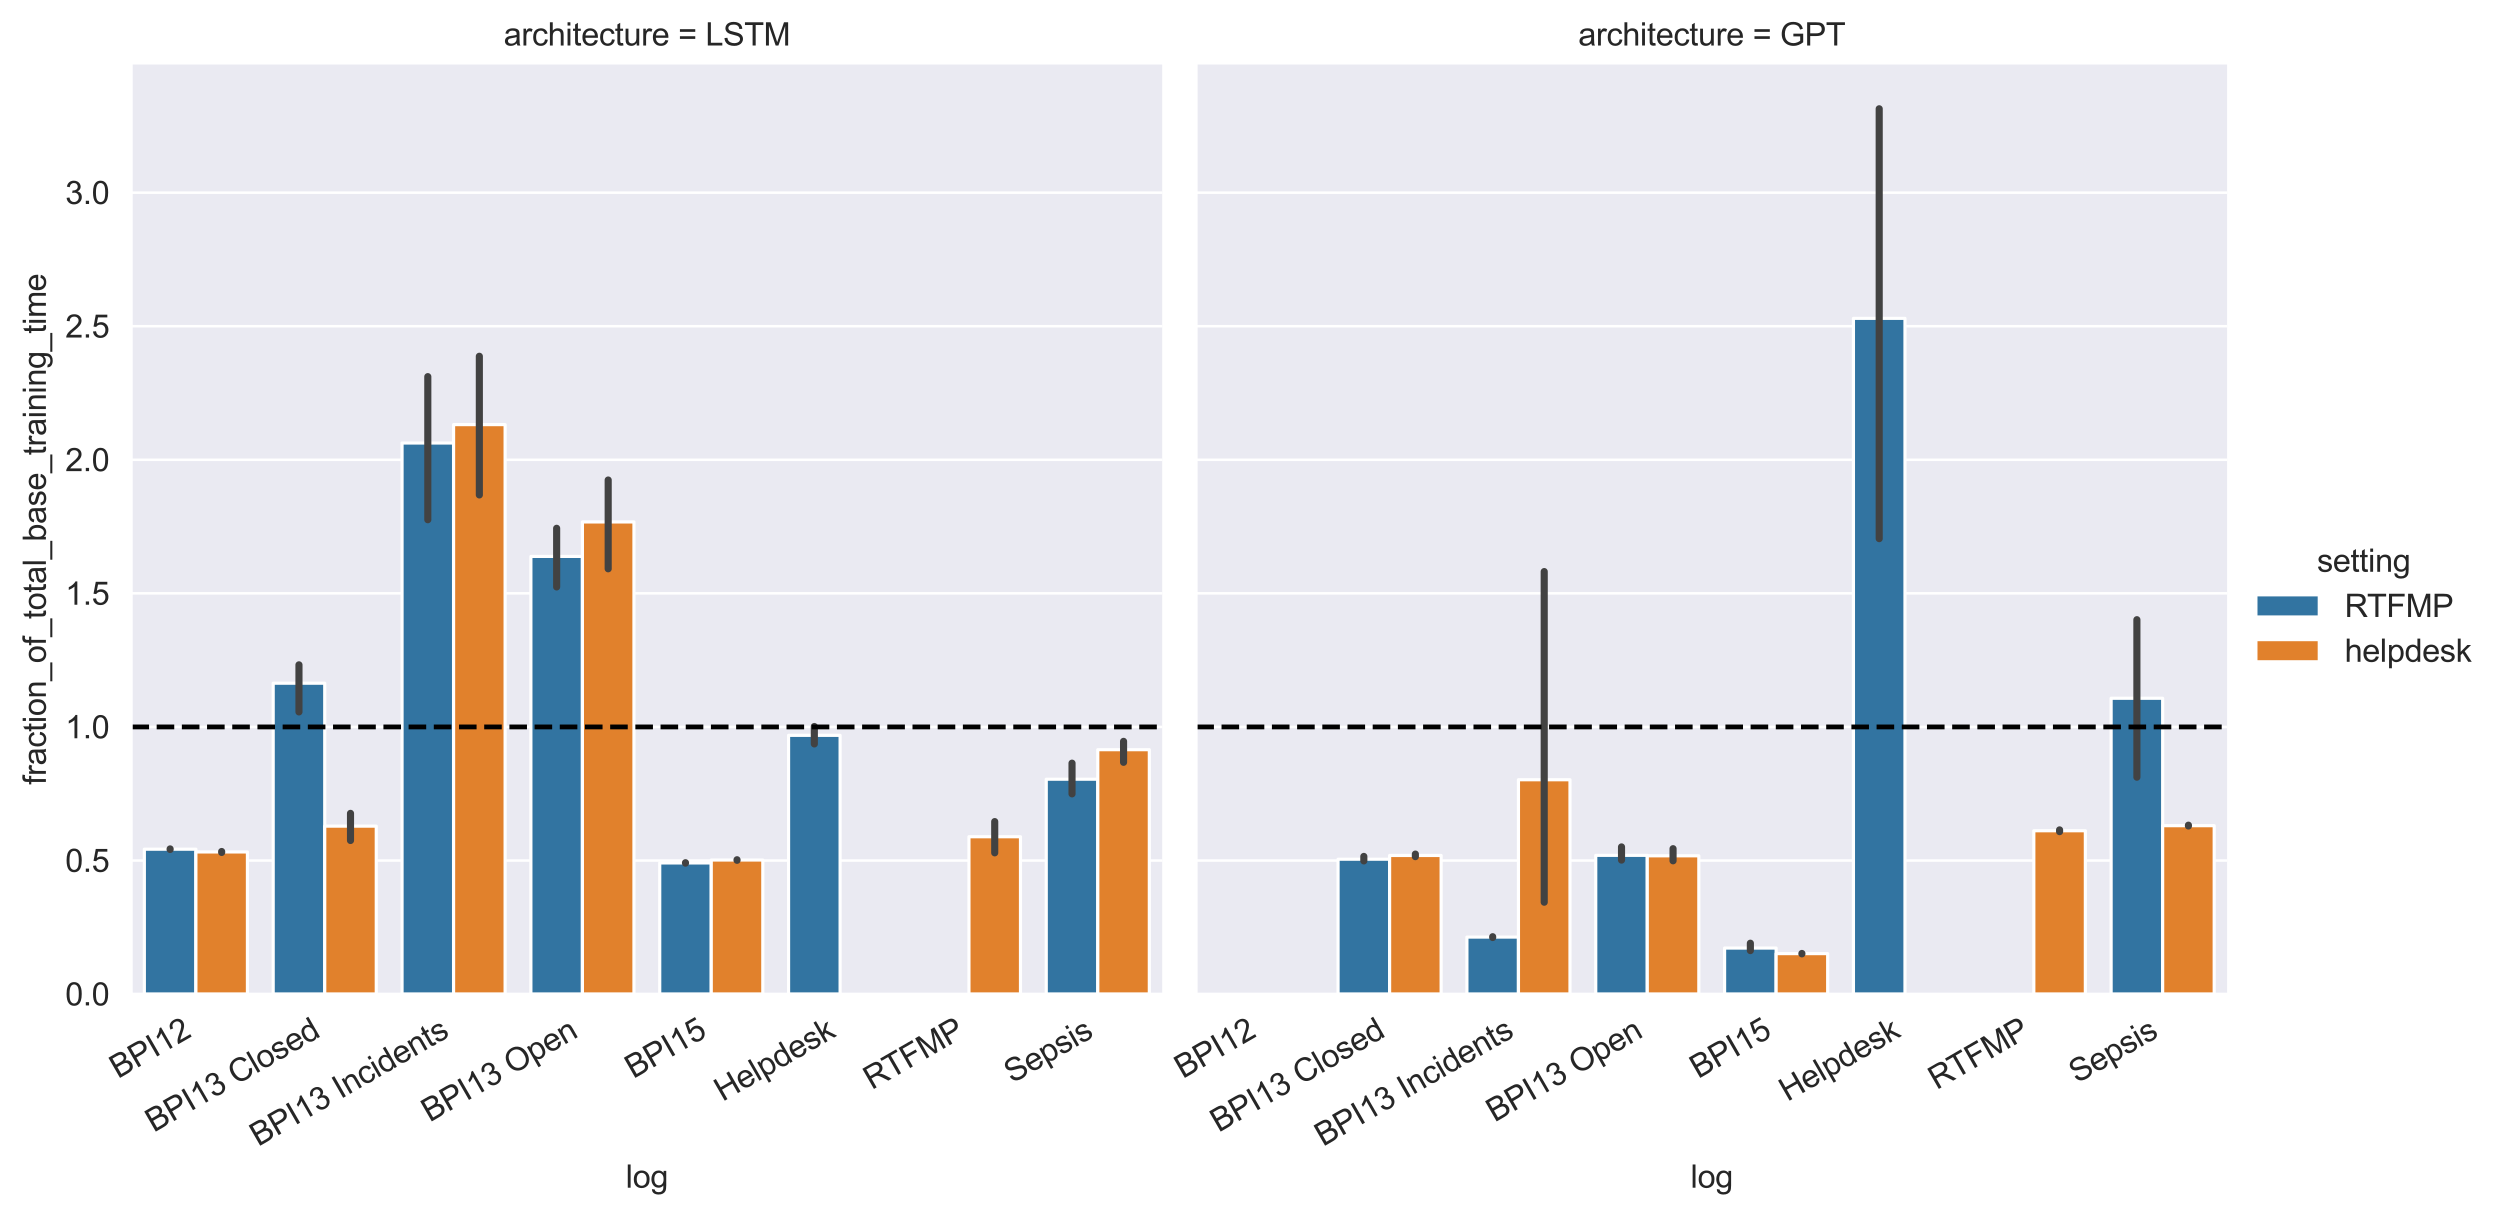<?xml version="1.0" encoding="utf-8" standalone="no"?>
<!DOCTYPE svg PUBLIC "-//W3C//DTD SVG 1.1//EN"
  "http://www.w3.org/Graphics/SVG/1.1/DTD/svg11.dtd">
<svg xmlns:xlink="http://www.w3.org/1999/xlink" width="788.867pt" height="384.081pt" viewBox="0 0 788.867 384.081" xmlns="http://www.w3.org/2000/svg" version="1.1">
 <defs>
  <style type="text/css">*{stroke-linejoin: round; stroke-linecap: butt}</style>
 </defs>
 <g id="figure_1">
  <g id="patch_1">
   <path d="M 0 384.081 
L 788.867 384.081 
L 788.867 0 
L 0 0 
z
" style="fill: #ffffff"/>
  </g>
  <g id="axes_1">
   <g id="patch_2">
    <path d="M 41.484 313.678 
L 366.732 313.678 
L 366.732 20.358 
L 41.484 20.358 
z
" style="fill: #eaeaf2"/>
   </g>
   <g id="matplotlib.axis_1">
    <g id="xtick_1">
     <g id="text_1">
      <!-- BPI12 -->
      <g style="fill: #262626" transform="translate(37.228 340.497) rotate(-30) scale(0.1 -0.1)">
       <defs>
        <path id="ArialMT-42" d="M 469 0 
L 469 4581 
L 2188 4581 
Q 2713 4581 3030 4442 
Q 3347 4303 3526 4014 
Q 3706 3725 3706 3409 
Q 3706 3116 3547 2856 
Q 3388 2597 3066 2438 
Q 3481 2316 3704 2022 
Q 3928 1728 3928 1328 
Q 3928 1006 3792 729 
Q 3656 453 3456 303 
Q 3256 153 2954 76 
Q 2653 0 2216 0 
L 469 0 
z
M 1075 2656 
L 2066 2656 
Q 2469 2656 2644 2709 
Q 2875 2778 2992 2937 
Q 3109 3097 3109 3338 
Q 3109 3566 3000 3739 
Q 2891 3913 2687 3977 
Q 2484 4041 1991 4041 
L 1075 4041 
L 1075 2656 
z
M 1075 541 
L 2216 541 
Q 2509 541 2628 563 
Q 2838 600 2978 687 
Q 3119 775 3209 942 
Q 3300 1109 3300 1328 
Q 3300 1584 3169 1773 
Q 3038 1963 2805 2039 
Q 2572 2116 2134 2116 
L 1075 2116 
L 1075 541 
z
" transform="scale(0.016)"/>
        <path id="ArialMT-50" d="M 494 0 
L 494 4581 
L 2222 4581 
Q 2678 4581 2919 4538 
Q 3256 4481 3484 4323 
Q 3713 4166 3852 3881 
Q 3991 3597 3991 3256 
Q 3991 2672 3619 2267 
Q 3247 1863 2275 1863 
L 1100 1863 
L 1100 0 
L 494 0 
z
M 1100 2403 
L 2284 2403 
Q 2872 2403 3119 2622 
Q 3366 2841 3366 3238 
Q 3366 3525 3220 3729 
Q 3075 3934 2838 4000 
Q 2684 4041 2272 4041 
L 1100 4041 
L 1100 2403 
z
" transform="scale(0.016)"/>
        <path id="ArialMT-49" d="M 597 0 
L 597 4581 
L 1203 4581 
L 1203 0 
L 597 0 
z
" transform="scale(0.016)"/>
        <path id="ArialMT-31" d="M 2384 0 
L 1822 0 
L 1822 3584 
Q 1619 3391 1289 3197 
Q 959 3003 697 2906 
L 697 3450 
Q 1169 3672 1522 3987 
Q 1875 4303 2022 4600 
L 2384 4600 
L 2384 0 
z
" transform="scale(0.016)"/>
        <path id="ArialMT-32" d="M 3222 541 
L 3222 0 
L 194 0 
Q 188 203 259 391 
Q 375 700 629 1000 
Q 884 1300 1366 1694 
Q 2113 2306 2375 2664 
Q 2638 3022 2638 3341 
Q 2638 3675 2398 3904 
Q 2159 4134 1775 4134 
Q 1369 4134 1125 3890 
Q 881 3647 878 3216 
L 300 3275 
Q 359 3922 746 4261 
Q 1134 4600 1788 4600 
Q 2447 4600 2831 4234 
Q 3216 3869 3216 3328 
Q 3216 3053 3103 2787 
Q 2991 2522 2730 2228 
Q 2469 1934 1863 1422 
Q 1356 997 1212 845 
Q 1069 694 975 541 
L 3222 541 
z
" transform="scale(0.016)"/>
       </defs>
       <use xlink:href="#ArialMT-42"/>
       <use xlink:href="#ArialMT-50" x="66.699"/>
       <use xlink:href="#ArialMT-49" x="133.398"/>
       <use xlink:href="#ArialMT-31" x="161.182"/>
       <use xlink:href="#ArialMT-32" x="216.797"/>
      </g>
     </g>
    </g>
    <g id="xtick_2">
     <g id="text_2">
      <!-- BPI13 Closed -->
      <g style="fill: #262626" transform="translate(48.521 357.449) rotate(-30) scale(0.1 -0.1)">
       <defs>
        <path id="ArialMT-33" d="M 269 1209 
L 831 1284 
Q 928 806 1161 595 
Q 1394 384 1728 384 
Q 2125 384 2398 659 
Q 2672 934 2672 1341 
Q 2672 1728 2419 1979 
Q 2166 2231 1775 2231 
Q 1616 2231 1378 2169 
L 1441 2663 
Q 1497 2656 1531 2656 
Q 1891 2656 2178 2843 
Q 2466 3031 2466 3422 
Q 2466 3731 2256 3934 
Q 2047 4138 1716 4138 
Q 1388 4138 1169 3931 
Q 950 3725 888 3313 
L 325 3413 
Q 428 3978 793 4289 
Q 1159 4600 1703 4600 
Q 2078 4600 2393 4439 
Q 2709 4278 2876 4000 
Q 3044 3722 3044 3409 
Q 3044 3113 2884 2869 
Q 2725 2625 2413 2481 
Q 2819 2388 3044 2092 
Q 3269 1797 3269 1353 
Q 3269 753 2831 336 
Q 2394 -81 1725 -81 
Q 1122 -81 723 278 
Q 325 638 269 1209 
z
" transform="scale(0.016)"/>
        <path id="ArialMT-20" transform="scale(0.016)"/>
        <path id="ArialMT-43" d="M 3763 1606 
L 4369 1453 
Q 4178 706 3683 314 
Q 3188 -78 2472 -78 
Q 1731 -78 1267 223 
Q 803 525 561 1097 
Q 319 1669 319 2325 
Q 319 3041 592 3573 
Q 866 4106 1370 4382 
Q 1875 4659 2481 4659 
Q 3169 4659 3637 4309 
Q 4106 3959 4291 3325 
L 3694 3184 
Q 3534 3684 3231 3912 
Q 2928 4141 2469 4141 
Q 1941 4141 1586 3887 
Q 1231 3634 1087 3207 
Q 944 2781 944 2328 
Q 944 1744 1114 1308 
Q 1284 872 1643 656 
Q 2003 441 2422 441 
Q 2931 441 3284 734 
Q 3638 1028 3763 1606 
z
" transform="scale(0.016)"/>
        <path id="ArialMT-6c" d="M 409 0 
L 409 4581 
L 972 4581 
L 972 0 
L 409 0 
z
" transform="scale(0.016)"/>
        <path id="ArialMT-6f" d="M 213 1659 
Q 213 2581 725 3025 
Q 1153 3394 1769 3394 
Q 2453 3394 2887 2945 
Q 3322 2497 3322 1706 
Q 3322 1066 3130 698 
Q 2938 331 2570 128 
Q 2203 -75 1769 -75 
Q 1072 -75 642 372 
Q 213 819 213 1659 
z
M 791 1659 
Q 791 1022 1069 705 
Q 1347 388 1769 388 
Q 2188 388 2466 706 
Q 2744 1025 2744 1678 
Q 2744 2294 2464 2611 
Q 2184 2928 1769 2928 
Q 1347 2928 1069 2612 
Q 791 2297 791 1659 
z
" transform="scale(0.016)"/>
        <path id="ArialMT-73" d="M 197 991 
L 753 1078 
Q 800 744 1014 566 
Q 1228 388 1613 388 
Q 2000 388 2187 545 
Q 2375 703 2375 916 
Q 2375 1106 2209 1216 
Q 2094 1291 1634 1406 
Q 1016 1563 777 1677 
Q 538 1791 414 1992 
Q 291 2194 291 2438 
Q 291 2659 392 2848 
Q 494 3038 669 3163 
Q 800 3259 1026 3326 
Q 1253 3394 1513 3394 
Q 1903 3394 2198 3281 
Q 2494 3169 2634 2976 
Q 2775 2784 2828 2463 
L 2278 2388 
Q 2241 2644 2061 2787 
Q 1881 2931 1553 2931 
Q 1166 2931 1000 2803 
Q 834 2675 834 2503 
Q 834 2394 903 2306 
Q 972 2216 1119 2156 
Q 1203 2125 1616 2013 
Q 2213 1853 2448 1751 
Q 2684 1650 2818 1456 
Q 2953 1263 2953 975 
Q 2953 694 2789 445 
Q 2625 197 2315 61 
Q 2006 -75 1616 -75 
Q 969 -75 630 194 
Q 291 463 197 991 
z
" transform="scale(0.016)"/>
        <path id="ArialMT-65" d="M 2694 1069 
L 3275 997 
Q 3138 488 2766 206 
Q 2394 -75 1816 -75 
Q 1088 -75 661 373 
Q 234 822 234 1631 
Q 234 2469 665 2931 
Q 1097 3394 1784 3394 
Q 2450 3394 2872 2941 
Q 3294 2488 3294 1666 
Q 3294 1616 3291 1516 
L 816 1516 
Q 847 969 1125 678 
Q 1403 388 1819 388 
Q 2128 388 2347 550 
Q 2566 713 2694 1069 
z
M 847 1978 
L 2700 1978 
Q 2663 2397 2488 2606 
Q 2219 2931 1791 2931 
Q 1403 2931 1139 2672 
Q 875 2413 847 1978 
z
" transform="scale(0.016)"/>
        <path id="ArialMT-64" d="M 2575 0 
L 2575 419 
Q 2259 -75 1647 -75 
Q 1250 -75 917 144 
Q 584 363 401 755 
Q 219 1147 219 1656 
Q 219 2153 384 2558 
Q 550 2963 881 3178 
Q 1213 3394 1622 3394 
Q 1922 3394 2156 3267 
Q 2391 3141 2538 2938 
L 2538 4581 
L 3097 4581 
L 3097 0 
L 2575 0 
z
M 797 1656 
Q 797 1019 1065 703 
Q 1334 388 1700 388 
Q 2069 388 2326 689 
Q 2584 991 2584 1609 
Q 2584 2291 2321 2609 
Q 2059 2928 1675 2928 
Q 1300 2928 1048 2622 
Q 797 2316 797 1656 
z
" transform="scale(0.016)"/>
       </defs>
       <use xlink:href="#ArialMT-42"/>
       <use xlink:href="#ArialMT-50" x="66.699"/>
       <use xlink:href="#ArialMT-49" x="133.398"/>
       <use xlink:href="#ArialMT-31" x="161.182"/>
       <use xlink:href="#ArialMT-33" x="216.797"/>
       <use xlink:href="#ArialMT-20" x="272.412"/>
       <use xlink:href="#ArialMT-43" x="300.195"/>
       <use xlink:href="#ArialMT-6c" x="372.412"/>
       <use xlink:href="#ArialMT-6f" x="394.629"/>
       <use xlink:href="#ArialMT-73" x="450.244"/>
       <use xlink:href="#ArialMT-65" x="500.244"/>
       <use xlink:href="#ArialMT-64" x="555.859"/>
      </g>
     </g>
    </g>
    <g id="xtick_3">
     <g id="text_3">
      <!-- BPI13 Incidents -->
      <g style="fill: #262626" transform="translate(81.474 361.897) rotate(-30) scale(0.1 -0.1)">
       <defs>
        <path id="ArialMT-6e" d="M 422 0 
L 422 3319 
L 928 3319 
L 928 2847 
Q 1294 3394 1984 3394 
Q 2284 3394 2536 3286 
Q 2788 3178 2913 3003 
Q 3038 2828 3088 2588 
Q 3119 2431 3119 2041 
L 3119 0 
L 2556 0 
L 2556 2019 
Q 2556 2363 2490 2533 
Q 2425 2703 2258 2804 
Q 2091 2906 1866 2906 
Q 1506 2906 1245 2678 
Q 984 2450 984 1813 
L 984 0 
L 422 0 
z
" transform="scale(0.016)"/>
        <path id="ArialMT-63" d="M 2588 1216 
L 3141 1144 
Q 3050 572 2676 248 
Q 2303 -75 1759 -75 
Q 1078 -75 664 370 
Q 250 816 250 1647 
Q 250 2184 428 2587 
Q 606 2991 970 3192 
Q 1334 3394 1763 3394 
Q 2303 3394 2647 3120 
Q 2991 2847 3088 2344 
L 2541 2259 
Q 2463 2594 2264 2762 
Q 2066 2931 1784 2931 
Q 1359 2931 1093 2626 
Q 828 2322 828 1663 
Q 828 994 1084 691 
Q 1341 388 1753 388 
Q 2084 388 2306 591 
Q 2528 794 2588 1216 
z
" transform="scale(0.016)"/>
        <path id="ArialMT-69" d="M 425 3934 
L 425 4581 
L 988 4581 
L 988 3934 
L 425 3934 
z
M 425 0 
L 425 3319 
L 988 3319 
L 988 0 
L 425 0 
z
" transform="scale(0.016)"/>
        <path id="ArialMT-74" d="M 1650 503 
L 1731 6 
Q 1494 -44 1306 -44 
Q 1000 -44 831 53 
Q 663 150 594 308 
Q 525 466 525 972 
L 525 2881 
L 113 2881 
L 113 3319 
L 525 3319 
L 525 4141 
L 1084 4478 
L 1084 3319 
L 1650 3319 
L 1650 2881 
L 1084 2881 
L 1084 941 
Q 1084 700 1114 631 
Q 1144 563 1211 522 
Q 1278 481 1403 481 
Q 1497 481 1650 503 
z
" transform="scale(0.016)"/>
       </defs>
       <use xlink:href="#ArialMT-42"/>
       <use xlink:href="#ArialMT-50" x="66.699"/>
       <use xlink:href="#ArialMT-49" x="133.398"/>
       <use xlink:href="#ArialMT-31" x="161.182"/>
       <use xlink:href="#ArialMT-33" x="216.797"/>
       <use xlink:href="#ArialMT-20" x="272.412"/>
       <use xlink:href="#ArialMT-49" x="300.195"/>
       <use xlink:href="#ArialMT-6e" x="327.979"/>
       <use xlink:href="#ArialMT-63" x="383.594"/>
       <use xlink:href="#ArialMT-69" x="433.594"/>
       <use xlink:href="#ArialMT-64" x="455.811"/>
       <use xlink:href="#ArialMT-65" x="511.426"/>
       <use xlink:href="#ArialMT-6e" x="567.041"/>
       <use xlink:href="#ArialMT-74" x="622.656"/>
       <use xlink:href="#ArialMT-73" x="650.439"/>
      </g>
     </g>
    </g>
    <g id="xtick_4">
     <g id="text_4">
      <!-- BPI13 Open -->
      <g style="fill: #262626" transform="translate(135.606 354.227) rotate(-30) scale(0.1 -0.1)">
       <defs>
        <path id="ArialMT-4f" d="M 309 2231 
Q 309 3372 921 4017 
Q 1534 4663 2503 4663 
Q 3138 4663 3647 4359 
Q 4156 4056 4423 3514 
Q 4691 2972 4691 2284 
Q 4691 1588 4409 1038 
Q 4128 488 3612 205 
Q 3097 -78 2500 -78 
Q 1853 -78 1343 234 
Q 834 547 571 1087 
Q 309 1628 309 2231 
z
M 934 2222 
Q 934 1394 1379 917 
Q 1825 441 2497 441 
Q 3181 441 3623 922 
Q 4066 1403 4066 2288 
Q 4066 2847 3877 3264 
Q 3688 3681 3323 3911 
Q 2959 4141 2506 4141 
Q 1863 4141 1398 3698 
Q 934 3256 934 2222 
z
" transform="scale(0.016)"/>
        <path id="ArialMT-70" d="M 422 -1272 
L 422 3319 
L 934 3319 
L 934 2888 
Q 1116 3141 1344 3267 
Q 1572 3394 1897 3394 
Q 2322 3394 2647 3175 
Q 2972 2956 3137 2557 
Q 3303 2159 3303 1684 
Q 3303 1175 3120 767 
Q 2938 359 2589 142 
Q 2241 -75 1856 -75 
Q 1575 -75 1351 44 
Q 1128 163 984 344 
L 984 -1272 
L 422 -1272 
z
M 931 1641 
Q 931 1000 1190 694 
Q 1450 388 1819 388 
Q 2194 388 2461 705 
Q 2728 1022 2728 1688 
Q 2728 2322 2467 2637 
Q 2206 2953 1844 2953 
Q 1484 2953 1207 2617 
Q 931 2281 931 1641 
z
" transform="scale(0.016)"/>
       </defs>
       <use xlink:href="#ArialMT-42"/>
       <use xlink:href="#ArialMT-50" x="66.699"/>
       <use xlink:href="#ArialMT-49" x="133.398"/>
       <use xlink:href="#ArialMT-31" x="161.182"/>
       <use xlink:href="#ArialMT-33" x="216.797"/>
       <use xlink:href="#ArialMT-20" x="272.412"/>
       <use xlink:href="#ArialMT-4f" x="300.195"/>
       <use xlink:href="#ArialMT-70" x="377.979"/>
       <use xlink:href="#ArialMT-65" x="433.594"/>
       <use xlink:href="#ArialMT-6e" x="489.209"/>
      </g>
     </g>
    </g>
    <g id="xtick_5">
     <g id="text_5">
      <!-- BPI15 -->
      <g style="fill: #262626" transform="translate(199.852 340.497) rotate(-30) scale(0.1 -0.1)">
       <defs>
        <path id="ArialMT-35" d="M 266 1200 
L 856 1250 
Q 922 819 1161 601 
Q 1400 384 1738 384 
Q 2144 384 2425 690 
Q 2706 997 2706 1503 
Q 2706 1984 2436 2262 
Q 2166 2541 1728 2541 
Q 1456 2541 1237 2417 
Q 1019 2294 894 2097 
L 366 2166 
L 809 4519 
L 3088 4519 
L 3088 3981 
L 1259 3981 
L 1013 2750 
Q 1425 3038 1878 3038 
Q 2478 3038 2890 2622 
Q 3303 2206 3303 1553 
Q 3303 931 2941 478 
Q 2500 -78 1738 -78 
Q 1113 -78 717 272 
Q 322 622 266 1200 
z
" transform="scale(0.016)"/>
       </defs>
       <use xlink:href="#ArialMT-42"/>
       <use xlink:href="#ArialMT-50" x="66.699"/>
       <use xlink:href="#ArialMT-49" x="133.398"/>
       <use xlink:href="#ArialMT-31" x="161.182"/>
       <use xlink:href="#ArialMT-35" x="216.797"/>
      </g>
     </g>
    </g>
    <g id="xtick_6">
     <g id="text_6">
      <!-- Helpdesk -->
      <g style="fill: #262626" transform="translate(227.996 347.72) rotate(-30) scale(0.1 -0.1)">
       <defs>
        <path id="ArialMT-48" d="M 513 0 
L 513 4581 
L 1119 4581 
L 1119 2700 
L 3500 2700 
L 3500 4581 
L 4106 4581 
L 4106 0 
L 3500 0 
L 3500 2159 
L 1119 2159 
L 1119 0 
L 513 0 
z
" transform="scale(0.016)"/>
        <path id="ArialMT-6b" d="M 425 0 
L 425 4581 
L 988 4581 
L 988 1969 
L 2319 3319 
L 3047 3319 
L 1778 2088 
L 3175 0 
L 2481 0 
L 1384 1697 
L 988 1316 
L 988 0 
L 425 0 
z
" transform="scale(0.016)"/>
       </defs>
       <use xlink:href="#ArialMT-48"/>
       <use xlink:href="#ArialMT-65" x="72.217"/>
       <use xlink:href="#ArialMT-6c" x="127.832"/>
       <use xlink:href="#ArialMT-70" x="150.049"/>
       <use xlink:href="#ArialMT-64" x="205.664"/>
       <use xlink:href="#ArialMT-65" x="261.279"/>
       <use xlink:href="#ArialMT-73" x="316.895"/>
       <use xlink:href="#ArialMT-6b" x="366.895"/>
      </g>
     </g>
    </g>
    <g id="xtick_7">
     <g id="text_7">
      <!-- RTFMP -->
      <g style="fill: #262626" transform="translate(275.082 344.008) rotate(-30) scale(0.1 -0.1)">
       <defs>
        <path id="ArialMT-52" d="M 503 0 
L 503 4581 
L 2534 4581 
Q 3147 4581 3465 4457 
Q 3784 4334 3975 4021 
Q 4166 3709 4166 3331 
Q 4166 2844 3850 2509 
Q 3534 2175 2875 2084 
Q 3116 1969 3241 1856 
Q 3506 1613 3744 1247 
L 4541 0 
L 3778 0 
L 3172 953 
Q 2906 1366 2734 1584 
Q 2563 1803 2427 1890 
Q 2291 1978 2150 2013 
Q 2047 2034 1813 2034 
L 1109 2034 
L 1109 0 
L 503 0 
z
M 1109 2559 
L 2413 2559 
Q 2828 2559 3062 2645 
Q 3297 2731 3419 2920 
Q 3541 3109 3541 3331 
Q 3541 3656 3305 3865 
Q 3069 4075 2559 4075 
L 1109 4075 
L 1109 2559 
z
" transform="scale(0.016)"/>
        <path id="ArialMT-54" d="M 1659 0 
L 1659 4041 
L 150 4041 
L 150 4581 
L 3781 4581 
L 3781 4041 
L 2266 4041 
L 2266 0 
L 1659 0 
z
" transform="scale(0.016)"/>
        <path id="ArialMT-46" d="M 525 0 
L 525 4581 
L 3616 4581 
L 3616 4041 
L 1131 4041 
L 1131 2622 
L 3281 2622 
L 3281 2081 
L 1131 2081 
L 1131 0 
L 525 0 
z
" transform="scale(0.016)"/>
        <path id="ArialMT-4d" d="M 475 0 
L 475 4581 
L 1388 4581 
L 2472 1338 
Q 2622 884 2691 659 
Q 2769 909 2934 1394 
L 4031 4581 
L 4847 4581 
L 4847 0 
L 4263 0 
L 4263 3834 
L 2931 0 
L 2384 0 
L 1059 3900 
L 1059 0 
L 475 0 
z
" transform="scale(0.016)"/>
       </defs>
       <use xlink:href="#ArialMT-52"/>
       <use xlink:href="#ArialMT-54" x="70.467"/>
       <use xlink:href="#ArialMT-46" x="131.551"/>
       <use xlink:href="#ArialMT-4d" x="192.635"/>
       <use xlink:href="#ArialMT-50" x="275.936"/>
      </g>
     </g>
    </g>
    <g id="xtick_8">
     <g id="text_8">
      <!-- Sepsis -->
      <g style="fill: #262626" transform="translate(319.418 341.989) rotate(-30) scale(0.1 -0.1)">
       <defs>
        <path id="ArialMT-53" d="M 288 1472 
L 859 1522 
Q 900 1178 1048 958 
Q 1197 738 1509 602 
Q 1822 466 2213 466 
Q 2559 466 2825 569 
Q 3091 672 3220 851 
Q 3350 1031 3350 1244 
Q 3350 1459 3225 1620 
Q 3100 1781 2813 1891 
Q 2628 1963 1997 2114 
Q 1366 2266 1113 2400 
Q 784 2572 623 2826 
Q 463 3081 463 3397 
Q 463 3744 659 4045 
Q 856 4347 1234 4503 
Q 1613 4659 2075 4659 
Q 2584 4659 2973 4495 
Q 3363 4331 3572 4012 
Q 3781 3694 3797 3291 
L 3216 3247 
Q 3169 3681 2898 3903 
Q 2628 4125 2100 4125 
Q 1550 4125 1298 3923 
Q 1047 3722 1047 3438 
Q 1047 3191 1225 3031 
Q 1400 2872 2139 2705 
Q 2878 2538 3153 2413 
Q 3553 2228 3743 1945 
Q 3934 1663 3934 1294 
Q 3934 928 3725 604 
Q 3516 281 3123 101 
Q 2731 -78 2241 -78 
Q 1619 -78 1198 103 
Q 778 284 539 648 
Q 300 1013 288 1472 
z
" transform="scale(0.016)"/>
       </defs>
       <use xlink:href="#ArialMT-53"/>
       <use xlink:href="#ArialMT-65" x="66.699"/>
       <use xlink:href="#ArialMT-70" x="122.314"/>
       <use xlink:href="#ArialMT-73" x="177.93"/>
       <use xlink:href="#ArialMT-69" x="227.93"/>
       <use xlink:href="#ArialMT-73" x="250.146"/>
      </g>
     </g>
    </g>
    <g id="text_9">
     <!-- log -->
     <g style="fill: #262626" transform="translate(197.437 374.776) scale(0.1 -0.1)">
      <defs>
       <path id="ArialMT-67" d="M 319 -275 
L 866 -356 
Q 900 -609 1056 -725 
Q 1266 -881 1628 -881 
Q 2019 -881 2231 -725 
Q 2444 -569 2519 -288 
Q 2563 -116 2559 434 
Q 2191 0 1641 0 
Q 956 0 581 494 
Q 206 988 206 1678 
Q 206 2153 378 2554 
Q 550 2956 876 3175 
Q 1203 3394 1644 3394 
Q 2231 3394 2613 2919 
L 2613 3319 
L 3131 3319 
L 3131 450 
Q 3131 -325 2973 -648 
Q 2816 -972 2473 -1159 
Q 2131 -1347 1631 -1347 
Q 1038 -1347 672 -1080 
Q 306 -813 319 -275 
z
M 784 1719 
Q 784 1066 1043 766 
Q 1303 466 1694 466 
Q 2081 466 2343 764 
Q 2606 1063 2606 1700 
Q 2606 2309 2336 2618 
Q 2066 2928 1684 2928 
Q 1309 2928 1046 2623 
Q 784 2319 784 1719 
z
" transform="scale(0.016)"/>
      </defs>
      <use xlink:href="#ArialMT-6c"/>
      <use xlink:href="#ArialMT-6f" x="22.217"/>
      <use xlink:href="#ArialMT-67" x="77.832"/>
     </g>
    </g>
   </g>
   <g id="matplotlib.axis_2">
    <g id="ytick_1">
     <g id="line2d_1">
      <path d="M 41.484 313.678 
L 366.732 313.678 
" clip-path="url(#p5ae7533dbd)" style="fill: none; stroke: #ffffff; stroke-width: 0.8; stroke-linecap: round"/>
     </g>
     <g id="text_10">
      <!-- 0.0 -->
      <g style="fill: #262626" transform="translate(20.584 317.257) scale(0.1 -0.1)">
       <defs>
        <path id="ArialMT-30" d="M 266 2259 
Q 266 3072 433 3567 
Q 600 4063 929 4331 
Q 1259 4600 1759 4600 
Q 2128 4600 2406 4451 
Q 2684 4303 2865 4023 
Q 3047 3744 3150 3342 
Q 3253 2941 3253 2259 
Q 3253 1453 3087 958 
Q 2922 463 2592 192 
Q 2263 -78 1759 -78 
Q 1097 -78 719 397 
Q 266 969 266 2259 
z
M 844 2259 
Q 844 1131 1108 757 
Q 1372 384 1759 384 
Q 2147 384 2411 759 
Q 2675 1134 2675 2259 
Q 2675 3391 2411 3762 
Q 2147 4134 1753 4134 
Q 1366 4134 1134 3806 
Q 844 3388 844 2259 
z
" transform="scale(0.016)"/>
        <path id="ArialMT-2e" d="M 581 0 
L 581 641 
L 1222 641 
L 1222 0 
L 581 0 
z
" transform="scale(0.016)"/>
       </defs>
       <use xlink:href="#ArialMT-30"/>
       <use xlink:href="#ArialMT-2e" x="55.615"/>
       <use xlink:href="#ArialMT-30" x="83.398"/>
      </g>
     </g>
    </g>
    <g id="ytick_2">
     <g id="line2d_2">
      <path d="M 41.484 271.53 
L 366.732 271.53 
" clip-path="url(#p5ae7533dbd)" style="fill: none; stroke: #ffffff; stroke-width: 0.8; stroke-linecap: round"/>
     </g>
     <g id="text_11">
      <!-- 0.5 -->
      <g style="fill: #262626" transform="translate(20.584 275.109) scale(0.1 -0.1)">
       <use xlink:href="#ArialMT-30"/>
       <use xlink:href="#ArialMT-2e" x="55.615"/>
       <use xlink:href="#ArialMT-35" x="83.398"/>
      </g>
     </g>
    </g>
    <g id="ytick_3">
     <g id="line2d_3">
      <path d="M 41.484 229.382 
L 366.732 229.382 
" clip-path="url(#p5ae7533dbd)" style="fill: none; stroke: #ffffff; stroke-width: 0.8; stroke-linecap: round"/>
     </g>
     <g id="text_12">
      <!-- 1.0 -->
      <g style="fill: #262626" transform="translate(20.584 232.961) scale(0.1 -0.1)">
       <use xlink:href="#ArialMT-31"/>
       <use xlink:href="#ArialMT-2e" x="55.615"/>
       <use xlink:href="#ArialMT-30" x="83.398"/>
      </g>
     </g>
    </g>
    <g id="ytick_4">
     <g id="line2d_4">
      <path d="M 41.484 187.234 
L 366.732 187.234 
" clip-path="url(#p5ae7533dbd)" style="fill: none; stroke: #ffffff; stroke-width: 0.8; stroke-linecap: round"/>
     </g>
     <g id="text_13">
      <!-- 1.5 -->
      <g style="fill: #262626" transform="translate(20.584 190.813) scale(0.1 -0.1)">
       <use xlink:href="#ArialMT-31"/>
       <use xlink:href="#ArialMT-2e" x="55.615"/>
       <use xlink:href="#ArialMT-35" x="83.398"/>
      </g>
     </g>
    </g>
    <g id="ytick_5">
     <g id="line2d_5">
      <path d="M 41.484 145.087 
L 366.732 145.087 
" clip-path="url(#p5ae7533dbd)" style="fill: none; stroke: #ffffff; stroke-width: 0.8; stroke-linecap: round"/>
     </g>
     <g id="text_14">
      <!-- 2.0 -->
      <g style="fill: #262626" transform="translate(20.584 148.665) scale(0.1 -0.1)">
       <use xlink:href="#ArialMT-32"/>
       <use xlink:href="#ArialMT-2e" x="55.615"/>
       <use xlink:href="#ArialMT-30" x="83.398"/>
      </g>
     </g>
    </g>
    <g id="ytick_6">
     <g id="line2d_6">
      <path d="M 41.484 102.939 
L 366.732 102.939 
" clip-path="url(#p5ae7533dbd)" style="fill: none; stroke: #ffffff; stroke-width: 0.8; stroke-linecap: round"/>
     </g>
     <g id="text_15">
      <!-- 2.5 -->
      <g style="fill: #262626" transform="translate(20.584 106.518) scale(0.1 -0.1)">
       <use xlink:href="#ArialMT-32"/>
       <use xlink:href="#ArialMT-2e" x="55.615"/>
       <use xlink:href="#ArialMT-35" x="83.398"/>
      </g>
     </g>
    </g>
    <g id="ytick_7">
     <g id="line2d_7">
      <path d="M 41.484 60.791 
L 366.732 60.791 
" clip-path="url(#p5ae7533dbd)" style="fill: none; stroke: #ffffff; stroke-width: 0.8; stroke-linecap: round"/>
     </g>
     <g id="text_16">
      <!-- 3.0 -->
      <g style="fill: #262626" transform="translate(20.584 64.37) scale(0.1 -0.1)">
       <use xlink:href="#ArialMT-33"/>
       <use xlink:href="#ArialMT-2e" x="55.615"/>
       <use xlink:href="#ArialMT-30" x="83.398"/>
      </g>
     </g>
    </g>
    <g id="text_17">
     <!-- fraction_of_total_base_training_time -->
     <g style="fill: #262626" transform="translate(14.48 247.619) rotate(-90) scale(0.1 -0.1)">
      <defs>
       <path id="ArialMT-66" d="M 556 0 
L 556 2881 
L 59 2881 
L 59 3319 
L 556 3319 
L 556 3672 
Q 556 4006 616 4169 
Q 697 4388 901 4523 
Q 1106 4659 1475 4659 
Q 1713 4659 2000 4603 
L 1916 4113 
Q 1741 4144 1584 4144 
Q 1328 4144 1222 4034 
Q 1116 3925 1116 3625 
L 1116 3319 
L 1763 3319 
L 1763 2881 
L 1116 2881 
L 1116 0 
L 556 0 
z
" transform="scale(0.016)"/>
       <path id="ArialMT-72" d="M 416 0 
L 416 3319 
L 922 3319 
L 922 2816 
Q 1116 3169 1280 3281 
Q 1444 3394 1641 3394 
Q 1925 3394 2219 3213 
L 2025 2691 
Q 1819 2813 1613 2813 
Q 1428 2813 1281 2702 
Q 1134 2591 1072 2394 
Q 978 2094 978 1738 
L 978 0 
L 416 0 
z
" transform="scale(0.016)"/>
       <path id="ArialMT-61" d="M 2588 409 
Q 2275 144 1986 34 
Q 1697 -75 1366 -75 
Q 819 -75 525 192 
Q 231 459 231 875 
Q 231 1119 342 1320 
Q 453 1522 633 1644 
Q 813 1766 1038 1828 
Q 1203 1872 1538 1913 
Q 2219 1994 2541 2106 
Q 2544 2222 2544 2253 
Q 2544 2597 2384 2738 
Q 2169 2928 1744 2928 
Q 1347 2928 1158 2789 
Q 969 2650 878 2297 
L 328 2372 
Q 403 2725 575 2942 
Q 747 3159 1072 3276 
Q 1397 3394 1825 3394 
Q 2250 3394 2515 3294 
Q 2781 3194 2906 3042 
Q 3031 2891 3081 2659 
Q 3109 2516 3109 2141 
L 3109 1391 
Q 3109 606 3145 398 
Q 3181 191 3288 0 
L 2700 0 
Q 2613 175 2588 409 
z
M 2541 1666 
Q 2234 1541 1622 1453 
Q 1275 1403 1131 1340 
Q 988 1278 909 1158 
Q 831 1038 831 891 
Q 831 666 1001 516 
Q 1172 366 1500 366 
Q 1825 366 2078 508 
Q 2331 650 2450 897 
Q 2541 1088 2541 1459 
L 2541 1666 
z
" transform="scale(0.016)"/>
       <path id="ArialMT-5f" d="M -97 -1272 
L -97 -866 
L 3631 -866 
L 3631 -1272 
L -97 -1272 
z
" transform="scale(0.016)"/>
       <path id="ArialMT-62" d="M 941 0 
L 419 0 
L 419 4581 
L 981 4581 
L 981 2947 
Q 1338 3394 1891 3394 
Q 2197 3394 2470 3270 
Q 2744 3147 2920 2923 
Q 3097 2700 3197 2384 
Q 3297 2069 3297 1709 
Q 3297 856 2875 390 
Q 2453 -75 1863 -75 
Q 1275 -75 941 416 
L 941 0 
z
M 934 1684 
Q 934 1088 1097 822 
Q 1363 388 1816 388 
Q 2184 388 2453 708 
Q 2722 1028 2722 1663 
Q 2722 2313 2464 2622 
Q 2206 2931 1841 2931 
Q 1472 2931 1203 2611 
Q 934 2291 934 1684 
z
" transform="scale(0.016)"/>
       <path id="ArialMT-6d" d="M 422 0 
L 422 3319 
L 925 3319 
L 925 2853 
Q 1081 3097 1340 3245 
Q 1600 3394 1931 3394 
Q 2300 3394 2536 3241 
Q 2772 3088 2869 2813 
Q 3263 3394 3894 3394 
Q 4388 3394 4653 3120 
Q 4919 2847 4919 2278 
L 4919 0 
L 4359 0 
L 4359 2091 
Q 4359 2428 4304 2576 
Q 4250 2725 4106 2815 
Q 3963 2906 3769 2906 
Q 3419 2906 3187 2673 
Q 2956 2441 2956 1928 
L 2956 0 
L 2394 0 
L 2394 2156 
Q 2394 2531 2256 2718 
Q 2119 2906 1806 2906 
Q 1569 2906 1367 2781 
Q 1166 2656 1075 2415 
Q 984 2175 984 1722 
L 984 0 
L 422 0 
z
" transform="scale(0.016)"/>
      </defs>
      <use xlink:href="#ArialMT-66"/>
      <use xlink:href="#ArialMT-72" x="27.783"/>
      <use xlink:href="#ArialMT-61" x="61.084"/>
      <use xlink:href="#ArialMT-63" x="116.699"/>
      <use xlink:href="#ArialMT-74" x="166.699"/>
      <use xlink:href="#ArialMT-69" x="194.482"/>
      <use xlink:href="#ArialMT-6f" x="216.699"/>
      <use xlink:href="#ArialMT-6e" x="272.314"/>
      <use xlink:href="#ArialMT-5f" x="327.93"/>
      <use xlink:href="#ArialMT-6f" x="383.545"/>
      <use xlink:href="#ArialMT-66" x="439.16"/>
      <use xlink:href="#ArialMT-5f" x="466.943"/>
      <use xlink:href="#ArialMT-74" x="522.559"/>
      <use xlink:href="#ArialMT-6f" x="550.342"/>
      <use xlink:href="#ArialMT-74" x="605.957"/>
      <use xlink:href="#ArialMT-61" x="633.74"/>
      <use xlink:href="#ArialMT-6c" x="689.355"/>
      <use xlink:href="#ArialMT-5f" x="711.572"/>
      <use xlink:href="#ArialMT-62" x="767.188"/>
      <use xlink:href="#ArialMT-61" x="822.803"/>
      <use xlink:href="#ArialMT-73" x="878.418"/>
      <use xlink:href="#ArialMT-65" x="928.418"/>
      <use xlink:href="#ArialMT-5f" x="984.033"/>
      <use xlink:href="#ArialMT-74" x="1039.648"/>
      <use xlink:href="#ArialMT-72" x="1067.432"/>
      <use xlink:href="#ArialMT-61" x="1100.732"/>
      <use xlink:href="#ArialMT-69" x="1156.348"/>
      <use xlink:href="#ArialMT-6e" x="1178.564"/>
      <use xlink:href="#ArialMT-69" x="1234.18"/>
      <use xlink:href="#ArialMT-6e" x="1256.396"/>
      <use xlink:href="#ArialMT-67" x="1312.012"/>
      <use xlink:href="#ArialMT-5f" x="1367.627"/>
      <use xlink:href="#ArialMT-74" x="1423.242"/>
      <use xlink:href="#ArialMT-69" x="1451.025"/>
      <use xlink:href="#ArialMT-6d" x="1473.242"/>
      <use xlink:href="#ArialMT-65" x="1556.543"/>
     </g>
    </g>
   </g>
   <g id="patch_3">
    <path d="M 45.55 313.678 
L 61.812 313.678 
L 61.812 267.96 
L 45.55 267.96 
z
" clip-path="url(#p5ae7533dbd)" style="fill: #3274a1; stroke: #ffffff; stroke-linejoin: miter"/>
   </g>
   <g id="patch_4">
    <path d="M 86.206 313.678 
L 102.468 313.678 
L 102.468 215.586 
L 86.206 215.586 
z
" clip-path="url(#p5ae7533dbd)" style="fill: #3274a1; stroke: #ffffff; stroke-linejoin: miter"/>
   </g>
   <g id="patch_5">
    <path d="M 126.862 313.678 
L 143.124 313.678 
L 143.124 139.796 
L 126.862 139.796 
z
" clip-path="url(#p5ae7533dbd)" style="fill: #3274a1; stroke: #ffffff; stroke-linejoin: miter"/>
   </g>
   <g id="patch_6">
    <path d="M 167.518 313.678 
L 183.78 313.678 
L 183.78 175.577 
L 167.518 175.577 
z
" clip-path="url(#p5ae7533dbd)" style="fill: #3274a1; stroke: #ffffff; stroke-linejoin: miter"/>
   </g>
   <g id="patch_7">
    <path d="M 208.174 313.678 
L 224.436 313.678 
L 224.436 272.292 
L 208.174 272.292 
z
" clip-path="url(#p5ae7533dbd)" style="fill: #3274a1; stroke: #ffffff; stroke-linejoin: miter"/>
   </g>
   <g id="patch_8">
    <path d="M 248.83 313.678 
L 265.092 313.678 
L 265.092 232.03 
L 248.83 232.03 
z
" clip-path="url(#p5ae7533dbd)" style="fill: #3274a1; stroke: #ffffff; stroke-linejoin: miter"/>
   </g>
   <g id="patch_9">
    <path d="M 330.142 313.678 
L 346.404 313.678 
L 346.404 245.889 
L 330.142 245.889 
z
" clip-path="url(#p5ae7533dbd)" style="fill: #3274a1; stroke: #ffffff; stroke-linejoin: miter"/>
   </g>
   <g id="patch_10">
    <path d="M 61.812 313.678 
L 78.075 313.678 
L 78.075 268.835 
L 61.812 268.835 
z
" clip-path="url(#p5ae7533dbd)" style="fill: #e1812c; stroke: #ffffff; stroke-linejoin: miter"/>
   </g>
   <g id="patch_11">
    <path d="M 102.468 313.678 
L 118.731 313.678 
L 118.731 260.686 
L 102.468 260.686 
z
" clip-path="url(#p5ae7533dbd)" style="fill: #e1812c; stroke: #ffffff; stroke-linejoin: miter"/>
   </g>
   <g id="patch_12">
    <path d="M 143.124 313.678 
L 159.387 313.678 
L 159.387 133.982 
L 143.124 133.982 
z
" clip-path="url(#p5ae7533dbd)" style="fill: #e1812c; stroke: #ffffff; stroke-linejoin: miter"/>
   </g>
   <g id="patch_13">
    <path d="M 183.78 313.678 
L 200.043 313.678 
L 200.043 164.694 
L 183.78 164.694 
z
" clip-path="url(#p5ae7533dbd)" style="fill: #e1812c; stroke: #ffffff; stroke-linejoin: miter"/>
   </g>
   <g id="patch_14">
    <path d="M 224.436 313.678 
L 240.699 313.678 
L 240.699 271.384 
L 224.436 271.384 
z
" clip-path="url(#p5ae7533dbd)" style="fill: #e1812c; stroke: #ffffff; stroke-linejoin: miter"/>
   </g>
   <g id="patch_15">
    <path d="M 305.748 313.678 
L 322.011 313.678 
L 322.011 264.026 
L 305.748 264.026 
z
" clip-path="url(#p5ae7533dbd)" style="fill: #e1812c; stroke: #ffffff; stroke-linejoin: miter"/>
   </g>
   <g id="patch_16">
    <path d="M 346.404 313.678 
L 362.667 313.678 
L 362.667 236.561 
L 346.404 236.561 
z
" clip-path="url(#p5ae7533dbd)" style="fill: #e1812c; stroke: #ffffff; stroke-linejoin: miter"/>
   </g>
   <g id="line2d_8">
    <path d="M 53.681 268.048 
L 53.681 267.871 
" clip-path="url(#p5ae7533dbd)" style="fill: none; stroke: #424242; stroke-width: 2.25; stroke-linecap: round"/>
   </g>
   <g id="line2d_9">
    <path d="M 94.337 224.645 
L 94.337 209.787 
" clip-path="url(#p5ae7533dbd)" style="fill: none; stroke: #424242; stroke-width: 2.25; stroke-linecap: round"/>
   </g>
   <g id="line2d_10">
    <path d="M 134.993 163.999 
L 134.993 118.847 
" clip-path="url(#p5ae7533dbd)" style="fill: none; stroke: #424242; stroke-width: 2.25; stroke-linecap: round"/>
   </g>
   <g id="line2d_11">
    <path d="M 175.649 185.208 
L 175.649 166.703 
" clip-path="url(#p5ae7533dbd)" style="fill: none; stroke: #424242; stroke-width: 2.25; stroke-linecap: round"/>
   </g>
   <g id="line2d_12">
    <path d="M 216.305 272.364 
L 216.305 272.223 
" clip-path="url(#p5ae7533dbd)" style="fill: none; stroke: #424242; stroke-width: 2.25; stroke-linecap: round"/>
   </g>
   <g id="line2d_13">
    <path d="M 256.961 234.747 
L 256.961 229.246 
" clip-path="url(#p5ae7533dbd)" style="fill: none; stroke: #424242; stroke-width: 2.25; stroke-linecap: round"/>
   </g>
   <g id="line2d_14">
    <path d="M 338.273 250.505 
L 338.273 240.815 
" clip-path="url(#p5ae7533dbd)" style="fill: none; stroke: #424242; stroke-width: 2.25; stroke-linecap: round"/>
   </g>
   <g id="line2d_15">
    <path d="M 69.944 268.988 
L 69.944 268.69 
" clip-path="url(#p5ae7533dbd)" style="fill: none; stroke: #424242; stroke-width: 2.25; stroke-linecap: round"/>
   </g>
   <g id="line2d_16">
    <path d="M 110.6 265.214 
L 110.6 256.654 
" clip-path="url(#p5ae7533dbd)" style="fill: none; stroke: #424242; stroke-width: 2.25; stroke-linecap: round"/>
   </g>
   <g id="line2d_17">
    <path d="M 151.256 156.177 
L 151.256 112.418 
" clip-path="url(#p5ae7533dbd)" style="fill: none; stroke: #424242; stroke-width: 2.25; stroke-linecap: round"/>
   </g>
   <g id="line2d_18">
    <path d="M 191.912 179.482 
L 191.912 151.468 
" clip-path="url(#p5ae7533dbd)" style="fill: none; stroke: #424242; stroke-width: 2.25; stroke-linecap: round"/>
   </g>
   <g id="line2d_19">
    <path d="M 232.568 271.464 
L 232.568 271.29 
" clip-path="url(#p5ae7533dbd)" style="fill: none; stroke: #424242; stroke-width: 2.25; stroke-linecap: round"/>
   </g>
   <g id="line2d_20">
    <path d="M 313.88 269.111 
L 313.88 259.251 
" clip-path="url(#p5ae7533dbd)" style="fill: none; stroke: #424242; stroke-width: 2.25; stroke-linecap: round"/>
   </g>
   <g id="line2d_21">
    <path d="M 354.536 240.548 
L 354.536 233.935 
" clip-path="url(#p5ae7533dbd)" style="fill: none; stroke: #424242; stroke-width: 2.25; stroke-linecap: round"/>
   </g>
   <g id="line2d_22">
    <path d="M 41.484 229.382 
L 366.732 229.382 
" clip-path="url(#p5ae7533dbd)" style="fill: none; stroke-dasharray: 5.55,2.4; stroke-dashoffset: 0; stroke: #000000; stroke-width: 1.5"/>
   </g>
   <g id="patch_17">
    <path d="M 41.484 313.678 
L 41.484 20.358 
" style="fill: none; stroke: #ffffff; stroke-width: 0.8; stroke-linejoin: miter; stroke-linecap: square"/>
   </g>
   <g id="patch_18">
    <path d="M 41.484 313.678 
L 366.732 313.678 
" style="fill: none; stroke: #ffffff; stroke-width: 0.8; stroke-linejoin: miter; stroke-linecap: square"/>
   </g>
   <g id="text_18">
    <!-- architecture = LSTM -->
    <g style="fill: #262626" transform="translate(158.954 14.358) scale(0.1 -0.1)">
     <defs>
      <path id="ArialMT-68" d="M 422 0 
L 422 4581 
L 984 4581 
L 984 2938 
Q 1378 3394 1978 3394 
Q 2347 3394 2619 3248 
Q 2891 3103 3008 2847 
Q 3125 2591 3125 2103 
L 3125 0 
L 2563 0 
L 2563 2103 
Q 2563 2525 2380 2717 
Q 2197 2909 1863 2909 
Q 1613 2909 1392 2779 
Q 1172 2650 1078 2428 
Q 984 2206 984 1816 
L 984 0 
L 422 0 
z
" transform="scale(0.016)"/>
      <path id="ArialMT-75" d="M 2597 0 
L 2597 488 
Q 2209 -75 1544 -75 
Q 1250 -75 995 37 
Q 741 150 617 320 
Q 494 491 444 738 
Q 409 903 409 1263 
L 409 3319 
L 972 3319 
L 972 1478 
Q 972 1038 1006 884 
Q 1059 663 1231 536 
Q 1403 409 1656 409 
Q 1909 409 2131 539 
Q 2353 669 2445 892 
Q 2538 1116 2538 1541 
L 2538 3319 
L 3100 3319 
L 3100 0 
L 2597 0 
z
" transform="scale(0.016)"/>
      <path id="ArialMT-3d" d="M 3381 2694 
L 356 2694 
L 356 3219 
L 3381 3219 
L 3381 2694 
z
M 3381 1303 
L 356 1303 
L 356 1828 
L 3381 1828 
L 3381 1303 
z
" transform="scale(0.016)"/>
      <path id="ArialMT-4c" d="M 469 0 
L 469 4581 
L 1075 4581 
L 1075 541 
L 3331 541 
L 3331 0 
L 469 0 
z
" transform="scale(0.016)"/>
     </defs>
     <use xlink:href="#ArialMT-61"/>
     <use xlink:href="#ArialMT-72" x="55.615"/>
     <use xlink:href="#ArialMT-63" x="88.916"/>
     <use xlink:href="#ArialMT-68" x="138.916"/>
     <use xlink:href="#ArialMT-69" x="194.531"/>
     <use xlink:href="#ArialMT-74" x="216.748"/>
     <use xlink:href="#ArialMT-65" x="244.531"/>
     <use xlink:href="#ArialMT-63" x="300.146"/>
     <use xlink:href="#ArialMT-74" x="350.146"/>
     <use xlink:href="#ArialMT-75" x="377.93"/>
     <use xlink:href="#ArialMT-72" x="433.545"/>
     <use xlink:href="#ArialMT-65" x="466.846"/>
     <use xlink:href="#ArialMT-20" x="522.461"/>
     <use xlink:href="#ArialMT-3d" x="550.244"/>
     <use xlink:href="#ArialMT-20" x="608.643"/>
     <use xlink:href="#ArialMT-4c" x="636.426"/>
     <use xlink:href="#ArialMT-53" x="692.041"/>
     <use xlink:href="#ArialMT-54" x="758.74"/>
     <use xlink:href="#ArialMT-4d" x="819.824"/>
    </g>
   </g>
  </g>
  <g id="axes_2">
   <g id="patch_19">
    <path d="M 377.5 313.678 
L 702.748 313.678 
L 702.748 20.358 
L 377.5 20.358 
z
" style="fill: #eaeaf2"/>
   </g>
   <g id="matplotlib.axis_3">
    <g id="xtick_9">
     <g id="text_19">
      <!-- BPI12 -->
      <g style="fill: #262626" transform="translate(373.243 340.497) rotate(-30) scale(0.1 -0.1)">
       <use xlink:href="#ArialMT-42"/>
       <use xlink:href="#ArialMT-50" x="66.699"/>
       <use xlink:href="#ArialMT-49" x="133.398"/>
       <use xlink:href="#ArialMT-31" x="161.182"/>
       <use xlink:href="#ArialMT-32" x="216.797"/>
      </g>
     </g>
    </g>
    <g id="xtick_10">
     <g id="text_20">
      <!-- BPI13 Closed -->
      <g style="fill: #262626" transform="translate(384.537 357.449) rotate(-30) scale(0.1 -0.1)">
       <use xlink:href="#ArialMT-42"/>
       <use xlink:href="#ArialMT-50" x="66.699"/>
       <use xlink:href="#ArialMT-49" x="133.398"/>
       <use xlink:href="#ArialMT-31" x="161.182"/>
       <use xlink:href="#ArialMT-33" x="216.797"/>
       <use xlink:href="#ArialMT-20" x="272.412"/>
       <use xlink:href="#ArialMT-43" x="300.195"/>
       <use xlink:href="#ArialMT-6c" x="372.412"/>
       <use xlink:href="#ArialMT-6f" x="394.629"/>
       <use xlink:href="#ArialMT-73" x="450.244"/>
       <use xlink:href="#ArialMT-65" x="500.244"/>
       <use xlink:href="#ArialMT-64" x="555.859"/>
      </g>
     </g>
    </g>
    <g id="xtick_11">
     <g id="text_21">
      <!-- BPI13 Incidents -->
      <g style="fill: #262626" transform="translate(417.489 361.897) rotate(-30) scale(0.1 -0.1)">
       <use xlink:href="#ArialMT-42"/>
       <use xlink:href="#ArialMT-50" x="66.699"/>
       <use xlink:href="#ArialMT-49" x="133.398"/>
       <use xlink:href="#ArialMT-31" x="161.182"/>
       <use xlink:href="#ArialMT-33" x="216.797"/>
       <use xlink:href="#ArialMT-20" x="272.412"/>
       <use xlink:href="#ArialMT-49" x="300.195"/>
       <use xlink:href="#ArialMT-6e" x="327.979"/>
       <use xlink:href="#ArialMT-63" x="383.594"/>
       <use xlink:href="#ArialMT-69" x="433.594"/>
       <use xlink:href="#ArialMT-64" x="455.811"/>
       <use xlink:href="#ArialMT-65" x="511.426"/>
       <use xlink:href="#ArialMT-6e" x="567.041"/>
       <use xlink:href="#ArialMT-74" x="622.656"/>
       <use xlink:href="#ArialMT-73" x="650.439"/>
      </g>
     </g>
    </g>
    <g id="xtick_12">
     <g id="text_22">
      <!-- BPI13 Open -->
      <g style="fill: #262626" transform="translate(471.621 354.227) rotate(-30) scale(0.1 -0.1)">
       <use xlink:href="#ArialMT-42"/>
       <use xlink:href="#ArialMT-50" x="66.699"/>
       <use xlink:href="#ArialMT-49" x="133.398"/>
       <use xlink:href="#ArialMT-31" x="161.182"/>
       <use xlink:href="#ArialMT-33" x="216.797"/>
       <use xlink:href="#ArialMT-20" x="272.412"/>
       <use xlink:href="#ArialMT-4f" x="300.195"/>
       <use xlink:href="#ArialMT-70" x="377.979"/>
       <use xlink:href="#ArialMT-65" x="433.594"/>
       <use xlink:href="#ArialMT-6e" x="489.209"/>
      </g>
     </g>
    </g>
    <g id="xtick_13">
     <g id="text_23">
      <!-- BPI15 -->
      <g style="fill: #262626" transform="translate(535.867 340.497) rotate(-30) scale(0.1 -0.1)">
       <use xlink:href="#ArialMT-42"/>
       <use xlink:href="#ArialMT-50" x="66.699"/>
       <use xlink:href="#ArialMT-49" x="133.398"/>
       <use xlink:href="#ArialMT-31" x="161.182"/>
       <use xlink:href="#ArialMT-35" x="216.797"/>
      </g>
     </g>
    </g>
    <g id="xtick_14">
     <g id="text_24">
      <!-- Helpdesk -->
      <g style="fill: #262626" transform="translate(564.012 347.72) rotate(-30) scale(0.1 -0.1)">
       <use xlink:href="#ArialMT-48"/>
       <use xlink:href="#ArialMT-65" x="72.217"/>
       <use xlink:href="#ArialMT-6c" x="127.832"/>
       <use xlink:href="#ArialMT-70" x="150.049"/>
       <use xlink:href="#ArialMT-64" x="205.664"/>
       <use xlink:href="#ArialMT-65" x="261.279"/>
       <use xlink:href="#ArialMT-73" x="316.895"/>
       <use xlink:href="#ArialMT-6b" x="366.895"/>
      </g>
     </g>
    </g>
    <g id="xtick_15">
     <g id="text_25">
      <!-- RTFMP -->
      <g style="fill: #262626" transform="translate(611.098 344.008) rotate(-30) scale(0.1 -0.1)">
       <use xlink:href="#ArialMT-52"/>
       <use xlink:href="#ArialMT-54" x="70.467"/>
       <use xlink:href="#ArialMT-46" x="131.551"/>
       <use xlink:href="#ArialMT-4d" x="192.635"/>
       <use xlink:href="#ArialMT-50" x="275.936"/>
      </g>
     </g>
    </g>
    <g id="xtick_16">
     <g id="text_26">
      <!-- Sepsis -->
      <g style="fill: #262626" transform="translate(655.433 341.989) rotate(-30) scale(0.1 -0.1)">
       <use xlink:href="#ArialMT-53"/>
       <use xlink:href="#ArialMT-65" x="66.699"/>
       <use xlink:href="#ArialMT-70" x="122.314"/>
       <use xlink:href="#ArialMT-73" x="177.93"/>
       <use xlink:href="#ArialMT-69" x="227.93"/>
       <use xlink:href="#ArialMT-73" x="250.146"/>
      </g>
     </g>
    </g>
    <g id="text_27">
     <!-- log -->
     <g style="fill: #262626" transform="translate(533.452 374.776) scale(0.1 -0.1)">
      <use xlink:href="#ArialMT-6c"/>
      <use xlink:href="#ArialMT-6f" x="22.217"/>
      <use xlink:href="#ArialMT-67" x="77.832"/>
     </g>
    </g>
   </g>
   <g id="matplotlib.axis_4">
    <g id="ytick_8">
     <g id="line2d_23">
      <path d="M 377.5 313.678 
L 702.748 313.678 
" clip-path="url(#p388c59ab7f)" style="fill: none; stroke: #ffffff; stroke-width: 0.8; stroke-linecap: round"/>
     </g>
    </g>
    <g id="ytick_9">
     <g id="line2d_24">
      <path d="M 377.5 271.53 
L 702.748 271.53 
" clip-path="url(#p388c59ab7f)" style="fill: none; stroke: #ffffff; stroke-width: 0.8; stroke-linecap: round"/>
     </g>
    </g>
    <g id="ytick_10">
     <g id="line2d_25">
      <path d="M 377.5 229.382 
L 702.748 229.382 
" clip-path="url(#p388c59ab7f)" style="fill: none; stroke: #ffffff; stroke-width: 0.8; stroke-linecap: round"/>
     </g>
    </g>
    <g id="ytick_11">
     <g id="line2d_26">
      <path d="M 377.5 187.234 
L 702.748 187.234 
" clip-path="url(#p388c59ab7f)" style="fill: none; stroke: #ffffff; stroke-width: 0.8; stroke-linecap: round"/>
     </g>
    </g>
    <g id="ytick_12">
     <g id="line2d_27">
      <path d="M 377.5 145.087 
L 702.748 145.087 
" clip-path="url(#p388c59ab7f)" style="fill: none; stroke: #ffffff; stroke-width: 0.8; stroke-linecap: round"/>
     </g>
    </g>
    <g id="ytick_13">
     <g id="line2d_28">
      <path d="M 377.5 102.939 
L 702.748 102.939 
" clip-path="url(#p388c59ab7f)" style="fill: none; stroke: #ffffff; stroke-width: 0.8; stroke-linecap: round"/>
     </g>
    </g>
    <g id="ytick_14">
     <g id="line2d_29">
      <path d="M 377.5 60.791 
L 702.748 60.791 
" clip-path="url(#p388c59ab7f)" style="fill: none; stroke: #ffffff; stroke-width: 0.8; stroke-linecap: round"/>
     </g>
    </g>
   </g>
   <g id="patch_20">
    <path d="M 422.221 313.678 
L 438.484 313.678 
L 438.484 271.131 
L 422.221 271.131 
z
" clip-path="url(#p388c59ab7f)" style="fill: #3274a1; stroke: #ffffff; stroke-linejoin: miter"/>
   </g>
   <g id="patch_21">
    <path d="M 462.877 313.678 
L 479.14 313.678 
L 479.14 295.699 
L 462.877 295.699 
z
" clip-path="url(#p388c59ab7f)" style="fill: #3274a1; stroke: #ffffff; stroke-linejoin: miter"/>
   </g>
   <g id="patch_22">
    <path d="M 503.533 313.678 
L 519.796 313.678 
L 519.796 269.911 
L 503.533 269.911 
z
" clip-path="url(#p388c59ab7f)" style="fill: #3274a1; stroke: #ffffff; stroke-linejoin: miter"/>
   </g>
   <g id="patch_23">
    <path d="M 544.189 313.678 
L 560.452 313.678 
L 560.452 299.155 
L 544.189 299.155 
z
" clip-path="url(#p388c59ab7f)" style="fill: #3274a1; stroke: #ffffff; stroke-linejoin: miter"/>
   </g>
   <g id="patch_24">
    <path d="M 584.845 313.678 
L 601.108 313.678 
L 601.108 100.46 
L 584.845 100.46 
z
" clip-path="url(#p388c59ab7f)" style="fill: #3274a1; stroke: #ffffff; stroke-linejoin: miter"/>
   </g>
   <g id="patch_25">
    <path d="M 666.157 313.678 
L 682.42 313.678 
L 682.42 220.332 
L 666.157 220.332 
z
" clip-path="url(#p388c59ab7f)" style="fill: #3274a1; stroke: #ffffff; stroke-linejoin: miter"/>
   </g>
   <g id="patch_26">
    <path d="M 438.484 313.678 
L 454.746 313.678 
L 454.746 269.94 
L 438.484 269.94 
z
" clip-path="url(#p388c59ab7f)" style="fill: #e1812c; stroke: #ffffff; stroke-linejoin: miter"/>
   </g>
   <g id="patch_27">
    <path d="M 479.14 313.678 
L 495.402 313.678 
L 495.402 246.036 
L 479.14 246.036 
z
" clip-path="url(#p388c59ab7f)" style="fill: #e1812c; stroke: #ffffff; stroke-linejoin: miter"/>
   </g>
   <g id="patch_28">
    <path d="M 519.796 313.678 
L 536.058 313.678 
L 536.058 270.041 
L 519.796 270.041 
z
" clip-path="url(#p388c59ab7f)" style="fill: #e1812c; stroke: #ffffff; stroke-linejoin: miter"/>
   </g>
   <g id="patch_29">
    <path d="M 560.452 313.678 
L 576.714 313.678 
L 576.714 300.919 
L 560.452 300.919 
z
" clip-path="url(#p388c59ab7f)" style="fill: #e1812c; stroke: #ffffff; stroke-linejoin: miter"/>
   </g>
   <g id="patch_30">
    <path d="M 641.764 313.678 
L 658.026 313.678 
L 658.026 262.138 
L 641.764 262.138 
z
" clip-path="url(#p388c59ab7f)" style="fill: #e1812c; stroke: #ffffff; stroke-linejoin: miter"/>
   </g>
   <g id="patch_31">
    <path d="M 682.42 313.678 
L 698.682 313.678 
L 698.682 260.536 
L 682.42 260.536 
z
" clip-path="url(#p388c59ab7f)" style="fill: #e1812c; stroke: #ffffff; stroke-linejoin: miter"/>
   </g>
   <g id="patch_32">
    <path d="M 397.828 313.678 
L 397.828 313.678 
L 397.828 313.678 
L 397.828 313.678 
z
" clip-path="url(#p388c59ab7f)" style="fill: #3274a1; stroke: #ffffff; stroke-linejoin: miter"/>
   </g>
   <g id="patch_33">
    <path d="M 397.828 313.678 
L 397.828 313.678 
L 397.828 313.678 
L 397.828 313.678 
z
" clip-path="url(#p388c59ab7f)" style="fill: #e1812c; stroke: #ffffff; stroke-linejoin: miter"/>
   </g>
   <g id="line2d_30">
    <path d="M 430.353 271.657 
L 430.353 270.241 
" clip-path="url(#p388c59ab7f)" style="fill: none; stroke: #424242; stroke-width: 2.25; stroke-linecap: round"/>
   </g>
   <g id="line2d_31">
    <path d="M 471.009 295.83 
L 471.009 295.576 
" clip-path="url(#p388c59ab7f)" style="fill: none; stroke: #424242; stroke-width: 2.25; stroke-linecap: round"/>
   </g>
   <g id="line2d_32">
    <path d="M 511.665 271.398 
L 511.665 267.242 
" clip-path="url(#p388c59ab7f)" style="fill: none; stroke: #424242; stroke-width: 2.25; stroke-linecap: round"/>
   </g>
   <g id="line2d_33">
    <path d="M 552.321 299.957 
L 552.321 297.626 
" clip-path="url(#p388c59ab7f)" style="fill: none; stroke: #424242; stroke-width: 2.25; stroke-linecap: round"/>
   </g>
   <g id="line2d_34">
    <path d="M 592.977 169.967 
L 592.977 34.325 
" clip-path="url(#p388c59ab7f)" style="fill: none; stroke: #424242; stroke-width: 2.25; stroke-linecap: round"/>
   </g>
   <g id="line2d_35">
    <path d="M 674.289 245.236 
L 674.289 195.545 
" clip-path="url(#p388c59ab7f)" style="fill: none; stroke: #424242; stroke-width: 2.25; stroke-linecap: round"/>
   </g>
   <g id="line2d_36">
    <path d="M 446.615 270.311 
L 446.615 269.504 
" clip-path="url(#p388c59ab7f)" style="fill: none; stroke: #424242; stroke-width: 2.25; stroke-linecap: round"/>
   </g>
   <g id="line2d_37">
    <path d="M 487.271 284.689 
L 487.271 180.359 
" clip-path="url(#p388c59ab7f)" style="fill: none; stroke: #424242; stroke-width: 2.25; stroke-linecap: round"/>
   </g>
   <g id="line2d_38">
    <path d="M 527.927 271.624 
L 527.927 267.8 
" clip-path="url(#p388c59ab7f)" style="fill: none; stroke: #424242; stroke-width: 2.25; stroke-linecap: round"/>
   </g>
   <g id="line2d_39">
    <path d="M 568.583 300.991 
L 568.583 300.859 
" clip-path="url(#p388c59ab7f)" style="fill: none; stroke: #424242; stroke-width: 2.25; stroke-linecap: round"/>
   </g>
   <g id="line2d_40">
    <path d="M 649.895 262.423 
L 649.895 261.868 
" clip-path="url(#p388c59ab7f)" style="fill: none; stroke: #424242; stroke-width: 2.25; stroke-linecap: round"/>
   </g>
   <g id="line2d_41">
    <path d="M 690.551 260.637 
L 690.551 260.382 
" clip-path="url(#p388c59ab7f)" style="fill: none; stroke: #424242; stroke-width: 2.25; stroke-linecap: round"/>
   </g>
   <g id="line2d_42">
    <path d="M 377.5 229.382 
L 702.748 229.382 
" clip-path="url(#p388c59ab7f)" style="fill: none; stroke-dasharray: 5.55,2.4; stroke-dashoffset: 0; stroke: #000000; stroke-width: 1.5"/>
   </g>
   <g id="patch_34">
    <path d="M 377.5 313.678 
L 377.5 20.358 
" style="fill: none; stroke: #ffffff; stroke-width: 0.8; stroke-linejoin: miter; stroke-linecap: square"/>
   </g>
   <g id="patch_35">
    <path d="M 377.5 313.678 
L 702.748 313.678 
" style="fill: none; stroke: #ffffff; stroke-width: 0.8; stroke-linejoin: miter; stroke-linecap: square"/>
   </g>
   <g id="text_28">
    <!-- architecture = GPT -->
    <g style="fill: #262626" transform="translate(498.026 14.358) scale(0.1 -0.1)">
     <defs>
      <path id="ArialMT-47" d="M 2638 1797 
L 2638 2334 
L 4578 2338 
L 4578 638 
Q 4131 281 3656 101 
Q 3181 -78 2681 -78 
Q 2006 -78 1454 211 
Q 903 500 622 1047 
Q 341 1594 341 2269 
Q 341 2938 620 3517 
Q 900 4097 1425 4378 
Q 1950 4659 2634 4659 
Q 3131 4659 3532 4498 
Q 3934 4338 4162 4050 
Q 4391 3763 4509 3300 
L 3963 3150 
Q 3859 3500 3706 3700 
Q 3553 3900 3268 4020 
Q 2984 4141 2638 4141 
Q 2222 4141 1919 4014 
Q 1616 3888 1430 3681 
Q 1244 3475 1141 3228 
Q 966 2803 966 2306 
Q 966 1694 1177 1281 
Q 1388 869 1791 669 
Q 2194 469 2647 469 
Q 3041 469 3416 620 
Q 3791 772 3984 944 
L 3984 1797 
L 2638 1797 
z
" transform="scale(0.016)"/>
     </defs>
     <use xlink:href="#ArialMT-61"/>
     <use xlink:href="#ArialMT-72" x="55.615"/>
     <use xlink:href="#ArialMT-63" x="88.916"/>
     <use xlink:href="#ArialMT-68" x="138.916"/>
     <use xlink:href="#ArialMT-69" x="194.531"/>
     <use xlink:href="#ArialMT-74" x="216.748"/>
     <use xlink:href="#ArialMT-65" x="244.531"/>
     <use xlink:href="#ArialMT-63" x="300.146"/>
     <use xlink:href="#ArialMT-74" x="350.146"/>
     <use xlink:href="#ArialMT-75" x="377.93"/>
     <use xlink:href="#ArialMT-72" x="433.545"/>
     <use xlink:href="#ArialMT-65" x="466.846"/>
     <use xlink:href="#ArialMT-20" x="522.461"/>
     <use xlink:href="#ArialMT-3d" x="550.244"/>
     <use xlink:href="#ArialMT-20" x="608.643"/>
     <use xlink:href="#ArialMT-47" x="636.426"/>
     <use xlink:href="#ArialMT-50" x="714.209"/>
     <use xlink:href="#ArialMT-54" x="780.908"/>
    </g>
   </g>
  </g>
  <g id="legend_1">
   <g id="text_29">
    <!-- setting -->
    <g style="fill: #262626" transform="translate(731.124 180.422) scale(0.1 -0.1)">
     <use xlink:href="#ArialMT-73"/>
     <use xlink:href="#ArialMT-65" x="50"/>
     <use xlink:href="#ArialMT-74" x="105.615"/>
     <use xlink:href="#ArialMT-74" x="133.398"/>
     <use xlink:href="#ArialMT-69" x="161.182"/>
     <use xlink:href="#ArialMT-6e" x="183.398"/>
     <use xlink:href="#ArialMT-67" x="239.014"/>
    </g>
   </g>
   <g id="patch_36">
    <path d="M 711.841 194.684 
L 731.841 194.684 
L 731.841 187.684 
L 711.841 187.684 
z
" style="fill: #3274a1; stroke: #ffffff; stroke-linejoin: miter"/>
   </g>
   <g id="text_30">
    <!-- RTFMP -->
    <g style="fill: #262626" transform="translate(739.841 194.684) scale(0.1 -0.1)">
     <use xlink:href="#ArialMT-52"/>
     <use xlink:href="#ArialMT-54" x="70.467"/>
     <use xlink:href="#ArialMT-46" x="131.551"/>
     <use xlink:href="#ArialMT-4d" x="192.635"/>
     <use xlink:href="#ArialMT-50" x="275.936"/>
    </g>
   </g>
   <g id="patch_37">
    <path d="M 711.841 208.829 
L 731.841 208.829 
L 731.841 201.829 
L 711.841 201.829 
z
" style="fill: #e1812c; stroke: #ffffff; stroke-linejoin: miter"/>
   </g>
   <g id="text_31">
    <!-- helpdesk -->
    <g style="fill: #262626" transform="translate(739.841 208.829) scale(0.1 -0.1)">
     <use xlink:href="#ArialMT-68"/>
     <use xlink:href="#ArialMT-65" x="55.615"/>
     <use xlink:href="#ArialMT-6c" x="111.23"/>
     <use xlink:href="#ArialMT-70" x="133.447"/>
     <use xlink:href="#ArialMT-64" x="189.062"/>
     <use xlink:href="#ArialMT-65" x="244.678"/>
     <use xlink:href="#ArialMT-73" x="300.293"/>
     <use xlink:href="#ArialMT-6b" x="350.293"/>
    </g>
   </g>
  </g>
 </g>
 <defs>
  <clipPath id="p5ae7533dbd">
   <rect x="41.484" y="20.358" width="325.248" height="293.32"/>
  </clipPath>
  <clipPath id="p388c59ab7f">
   <rect x="377.5" y="20.358" width="325.248" height="293.32"/>
  </clipPath>
 </defs>
</svg>
